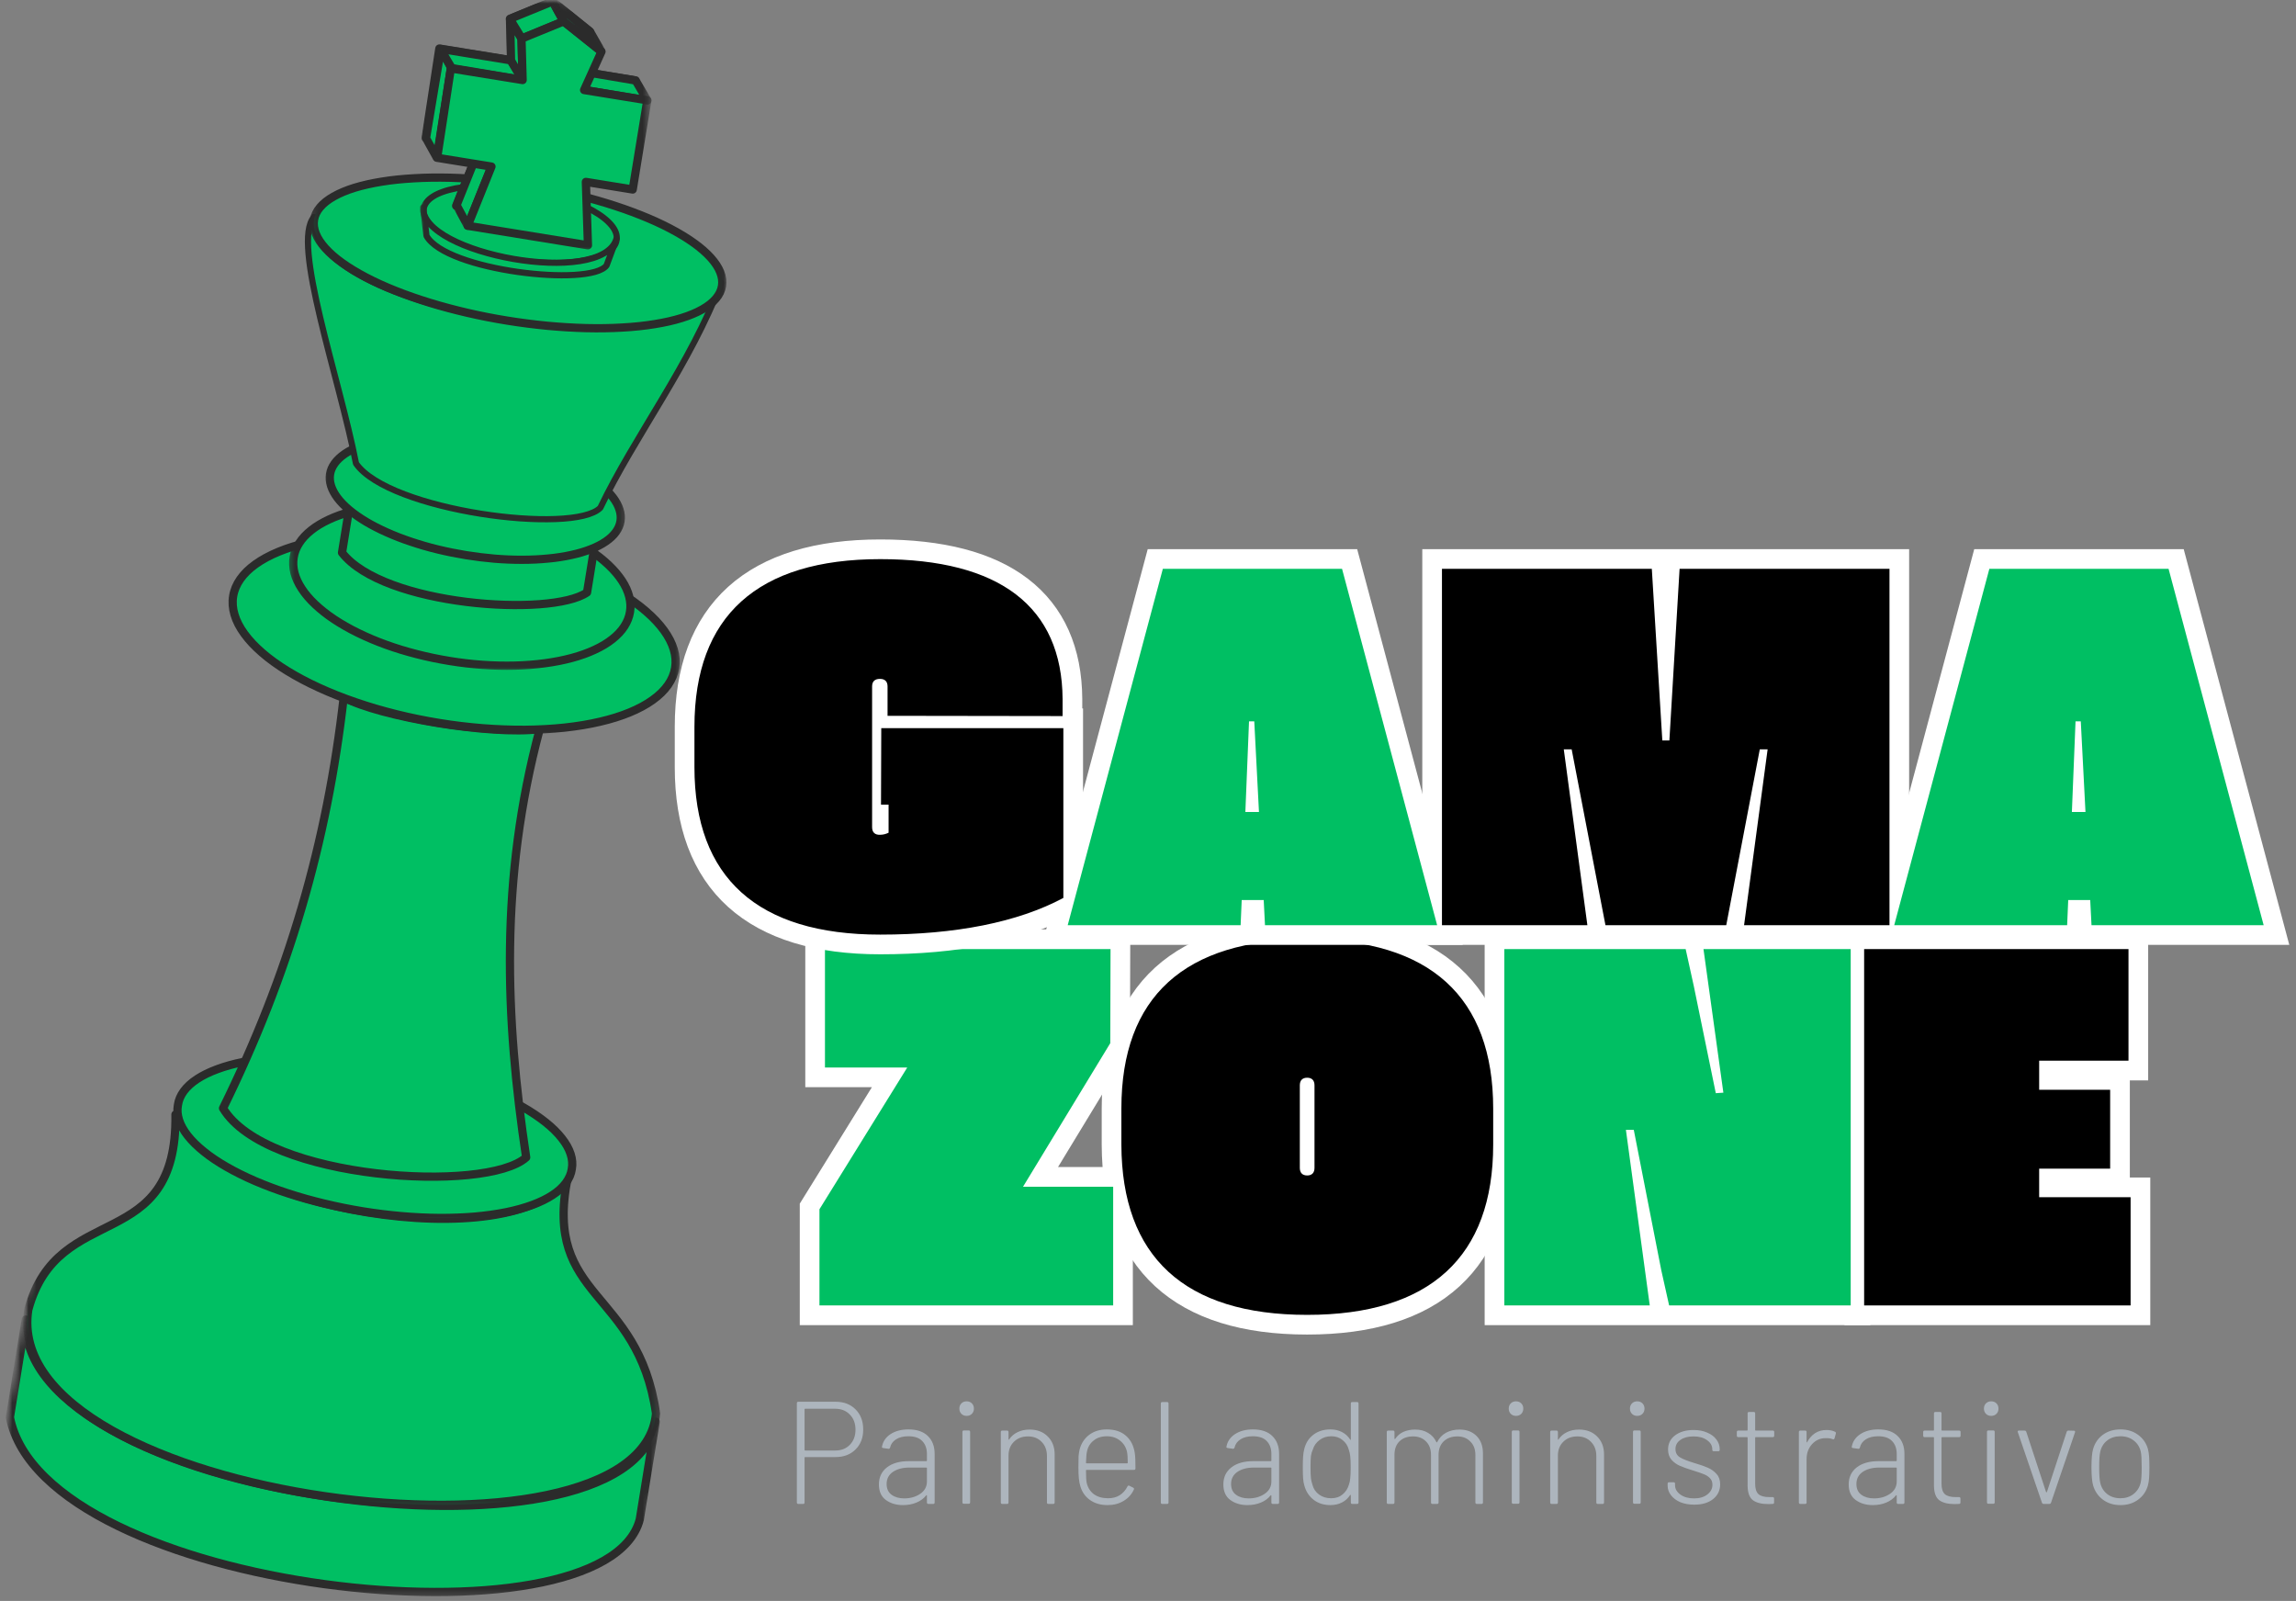 <svg width="284" height="198" viewBox="0 0 284 198" fill="none" xmlns="http://www.w3.org/2000/svg" role="img" aria-labelledby="logo-gama-zone-admin-sidebar"><rect x="0" y="0" width="284" height="198" fill="#808080" stroke="none"/><title id="svg-carrinho">Logo Gama Zone</title>
<path d="M230.581 161.451H263.541V148.064H252.232V144.534H261.012V134.779H252.232V131.185H263.28V117.378H230.581V161.451Z" stroke="white" stroke-width="4.869"/>
<path d="M186.077 161.451H204.064L201.114 139.736H202.089L205.491 157.111L206.46 161.451H228.92V117.378H210.71L213.17 135.136L212.232 135.2L209.506 121.947L208.505 117.378H186.077V161.451Z" stroke="white" stroke-width="4.869"/>
<path d="M138.709 141.552C138.741 155.423 146.52 162.617 161.685 162.617C176.887 162.617 184.698 155.423 184.698 141.552V137.111C184.698 123.31 176.887 116.18 161.685 116.18C146.52 116.18 138.709 123.31 138.709 137.079V141.552ZM160.78 144.438V134.231C160.78 133.613 161.104 133.288 161.685 133.288C162.271 133.288 162.595 133.613 162.595 134.231V144.438C162.595 145.05 162.271 145.375 161.685 145.375C161.104 145.375 160.78 145.05 160.78 144.438Z" stroke="white" stroke-width="4.869"/>
<path d="M101.361 161.451H137.692V146.77H126.542L137.335 129.012L137.367 117.378H102.043V132.026H112.218L101.361 149.555V161.451Z" stroke="white" stroke-width="4.869"/>
<path d="M230.581 161.451H263.541V148.065H252.231V144.534H261.011V134.779H252.231V131.18H263.28V117.378H230.581V161.451Z" fill="black"/>
<path d="M186.077 161.451H204.064L201.114 139.737H202.088L205.491 157.106L206.46 161.451H228.919V117.378H210.709L213.169 135.136L212.232 135.2L209.511 121.947L208.504 117.378H186.077V161.451Z" fill="#00BF63"/>
<path d="M138.708 141.552C138.745 155.423 146.519 162.617 161.69 162.617C176.886 162.617 184.698 155.423 184.698 141.552V137.112C184.698 123.305 176.886 116.18 161.69 116.18C146.519 116.18 138.708 123.305 138.708 137.08V141.552ZM160.779 144.438V134.231C160.779 133.613 161.104 133.288 161.69 133.288C162.27 133.288 162.595 133.613 162.595 134.231V144.438C162.595 145.051 162.27 145.376 161.69 145.376C161.104 145.376 160.779 145.051 160.779 144.438Z" fill="black"/>
<path d="M101.361 161.451H137.691V146.771H126.541L137.334 129.013L137.366 117.378H102.042V132.027H112.218L101.361 149.555V161.451Z" fill="#00BF63"/>
<path d="M258.706 114.423H280L268.238 70.35H246.071L234.303 114.423H255.693L255.826 111.313H258.547L258.706 114.423ZM256.278 100.424L256.731 89.21H257.381L257.961 100.424H256.278Z" stroke="white" stroke-width="4.869"/>
<path d="M178.362 114.423H196.349L193.431 92.677H194.405L198.585 114.423H213.526L217.674 92.677H218.643L215.731 114.423H233.712V70.35H207.754L206.492 91.574H205.619L204.32 70.35H178.362V114.423Z" stroke="white" stroke-width="4.869"/>
<path d="M156.472 114.423H177.766L166.003 70.35H143.836L132.069 114.423H153.458L153.591 111.313H156.312L156.472 114.423ZM154.044 100.424L154.497 89.21H155.146L155.727 100.424H154.044Z" stroke="white" stroke-width="4.869"/>
<path d="M108.874 115.589C118.177 115.589 125.892 114.066 131.531 111.052V90.052H109.008L108.976 99.513H109.913V102.985C109.588 103.145 109.231 103.241 108.874 103.241C108.23 103.273 107.873 102.953 107.873 102.304V84.897C107.873 84.285 108.198 83.96 108.842 83.96C109.46 83.96 109.785 84.285 109.785 84.897V88.529L131.435 88.561V86.457C131.366 75.046 123.688 69.152 108.874 69.152C93.71 69.152 85.898 76.181 85.898 89.892V94.881C85.898 108.555 93.71 115.589 108.874 115.589Z" stroke="white" stroke-width="4.869"/>
<path d="M258.706 114.423H279.999L268.237 70.35H246.07L234.303 114.423H255.692L255.825 111.313H258.546L258.706 114.423ZM256.278 100.424L256.73 89.21H257.38L257.96 100.424H256.278Z" fill="#00BF63"/>
<path d="M178.361 114.423H196.348L193.43 92.677H194.405L198.584 114.423H213.526L217.674 92.677H218.643L215.73 114.423H233.717V70.35H207.754L206.492 91.575H205.618L204.319 70.35H178.361V114.423Z" fill="black"/>
<path d="M156.471 114.423H177.765L166.002 70.35H143.836L132.068 114.423H153.457L153.591 111.313H156.312L156.471 114.423ZM154.043 100.424L154.496 89.21H155.145L155.726 100.424H154.043Z" fill="#00BF63"/>
<path d="M108.879 115.589C118.176 115.589 125.892 114.066 131.53 111.052V90.052H109.007L108.975 99.514H109.912V102.986C109.593 103.145 109.236 103.241 108.879 103.241C108.23 103.273 107.873 102.948 107.873 102.304V84.897C107.873 84.285 108.198 83.96 108.847 83.96C109.46 83.96 109.784 84.285 109.784 84.897V88.529L131.435 88.561V86.458C131.365 75.047 123.687 69.152 108.879 69.152C93.709 69.152 85.898 76.181 85.898 89.892V94.881C85.898 108.555 93.709 115.589 108.879 115.589Z" fill="black"/>
<mask id="mask0_198_646" style="mask-type:luminance" maskUnits="userSpaceOnUse" x="0" y="162" width="82" height="36">
<path d="M0 162.212H81.788V197.653H0V162.212Z" fill="white"/>
</mask>
<g mask="url(#mask0_198_646)">
<mask id="mask1_198_646" style="mask-type:luminance" maskUnits="userSpaceOnUse" x="-3" y="-7" width="113" height="216">
<path d="M30.111 -6.155L109.838 6.778L77.096 208.606L-2.625 195.678L30.111 -6.155Z" fill="white"/>
</mask>
<g mask="url(#mask1_198_646)">
<mask id="mask2_198_646" style="mask-type:luminance" maskUnits="userSpaceOnUse" x="-3" y="-7" width="113" height="216">
<path d="M30.111 -6.155L109.838 6.778L77.096 208.606L-2.625 195.678L30.111 -6.155Z" fill="white"/>
</mask>
<g mask="url(#mask2_198_646)">
<path d="M3.184 163.197C2.162 185.257 77.799 195.369 81.101 175.832L79.136 187.92C74.817 204.426 5.458 196.961 1.225 175.284L3.184 163.197Z" fill="#00BF63" stroke="#2B2B2B" stroke-width="1.02" stroke-linecap="round" stroke-linejoin="round"/>
</g>
</g>
</g>
<mask id="mask3_198_646" style="mask-type:luminance" maskUnits="userSpaceOnUse" x="2" y="137" width="80" height="50">
<path d="M2.726 137.676H81.788V186.748H2.726V137.676Z" fill="white"/>
</mask>
<g mask="url(#mask3_198_646)">
<mask id="mask4_198_646" style="mask-type:luminance" maskUnits="userSpaceOnUse" x="-3" y="-7" width="113" height="216">
<path d="M30.111 -6.155L109.838 6.778L77.097 208.606L-2.625 195.678L30.111 -6.155Z" fill="white"/>
</mask>
<g mask="url(#mask4_198_646)">
<mask id="mask5_198_646" style="mask-type:luminance" maskUnits="userSpaceOnUse" x="-3" y="-7" width="113" height="216">
<path d="M30.111 -6.155L109.838 6.778L77.097 208.606L-2.625 195.678L30.111 -6.155Z" fill="white"/>
</mask>
<g mask="url(#mask5_198_646)">
<path d="M21.704 137.835C26.954 149.678 63.678 155.668 70.201 145.7C67.219 160.801 78.907 159.321 81.149 174.816C79.195 195.582 -0.16 185.614 3.498 161.988C7.183 148.267 21.948 155.348 21.704 137.835Z" fill="#00BF63"/>
</g>
</g>
</g>
<mask id="mask6_198_646" style="mask-type:luminance" maskUnits="userSpaceOnUse" x="2" y="136" width="80" height="51">
<path d="M2.726 136.313H81.788V186.748H2.726V136.313Z" fill="white"/>
</mask>
<g mask="url(#mask6_198_646)">
<mask id="mask7_198_646" style="mask-type:luminance" maskUnits="userSpaceOnUse" x="-3" y="-7" width="113" height="216">
<path d="M30.111 -6.155L109.838 6.778L77.097 208.606L-2.625 195.678L30.111 -6.155Z" fill="white"/>
</mask>
<g mask="url(#mask7_198_646)">
<mask id="mask8_198_646" style="mask-type:luminance" maskUnits="userSpaceOnUse" x="-3" y="-7" width="113" height="216">
<path d="M30.111 -6.155L109.838 6.778L77.097 208.606L-2.625 195.678L30.111 -6.155Z" fill="white"/>
</mask>
<g mask="url(#mask8_198_646)">
<path d="M21.704 137.835C26.954 149.678 63.678 155.668 70.201 145.7C67.219 160.801 78.907 159.321 81.149 174.815C79.195 195.582 -0.16 185.614 3.498 161.988C7.183 148.266 21.949 155.348 21.704 137.835Z" stroke="#2B2B2B" stroke-width="1.02" stroke-linecap="round" stroke-linejoin="round"/>
</g>
</g>
</g>
<mask id="mask9_198_646" style="mask-type:luminance" maskUnits="userSpaceOnUse" x="21" y="129" width="50" height="23">
<path d="M21.81 129.497H70.883V151.307H21.81V129.497Z" fill="white"/>
</mask>
<g mask="url(#mask9_198_646)">
<mask id="mask10_198_646" style="mask-type:luminance" maskUnits="userSpaceOnUse" x="-3" y="-7" width="113" height="216">
<path d="M30.111 -6.155L109.838 6.778L77.097 208.606L-2.625 195.678L30.111 -6.155Z" fill="white"/>
</mask>
<g mask="url(#mask10_198_646)">
<mask id="mask11_198_646" style="mask-type:luminance" maskUnits="userSpaceOnUse" x="-3" y="-7" width="113" height="216">
<path d="M30.111 -6.155L109.838 6.778L77.097 208.606L-2.625 195.678L30.111 -6.155Z" fill="white"/>
</mask>
<g mask="url(#mask11_198_646)">
<path d="M70.728 144.576C70.643 145.178 70.398 145.753 69.999 146.291C69.6 146.834 69.051 147.335 68.353 147.793C67.656 148.251 66.825 148.661 65.856 149.017C64.887 149.374 63.806 149.678 62.603 149.922C61.399 150.162 60.105 150.343 58.721 150.466C57.331 150.583 55.878 150.636 54.355 150.631C52.832 150.62 51.277 150.545 49.68 150.407C48.088 150.269 46.485 150.072 44.877 149.811C43.269 149.55 41.687 149.23 40.133 148.858C38.572 148.485 37.071 148.064 35.628 147.59C34.179 147.122 32.816 146.605 31.538 146.057C30.261 145.503 29.089 144.923 28.024 144.31C26.965 143.703 26.027 143.075 25.223 142.425C24.419 141.781 23.759 141.131 23.237 140.476C22.721 139.822 22.359 139.172 22.151 138.533C21.943 137.894 21.895 137.271 22.007 136.675C22.092 136.068 22.332 135.498 22.731 134.955C23.131 134.412 23.679 133.911 24.377 133.453C25.074 132.995 25.91 132.585 26.879 132.228C27.843 131.872 28.929 131.568 30.133 131.329C31.331 131.084 32.63 130.903 34.014 130.785C35.404 130.663 36.858 130.61 38.381 130.62C39.904 130.626 41.458 130.7 43.056 130.839C44.648 130.977 46.251 131.174 47.859 131.435C49.467 131.696 51.048 132.015 52.603 132.388C54.158 132.761 55.659 133.187 57.108 133.655C58.556 134.129 59.914 134.641 61.197 135.194C62.475 135.743 63.646 136.323 64.711 136.936C65.771 137.548 66.708 138.176 67.512 138.82C68.316 139.465 68.977 140.114 69.493 140.775C70.01 141.43 70.371 142.074 70.579 142.713C70.787 143.357 70.84 143.975 70.728 144.576Z" fill="#00BF63"/>
</g>
</g>
</g>
<mask id="mask12_198_646" style="mask-type:luminance" maskUnits="userSpaceOnUse" x="20" y="129" width="53" height="23">
<path d="M20.447 129.497H72.246V151.307H20.447V129.497Z" fill="white"/>
</mask>
<g mask="url(#mask12_198_646)">
<mask id="mask13_198_646" style="mask-type:luminance" maskUnits="userSpaceOnUse" x="-3" y="-7" width="113" height="216">
<path d="M30.111 -6.155L109.838 6.778L77.096 208.606L-2.625 195.678L30.111 -6.155Z" fill="white"/>
</mask>
<g mask="url(#mask13_198_646)">
<mask id="mask14_198_646" style="mask-type:luminance" maskUnits="userSpaceOnUse" x="-3" y="-7" width="113" height="216">
<path d="M30.111 -6.155L109.838 6.778L77.096 208.606L-2.625 195.678L30.111 -6.155Z" fill="white"/>
</mask>
<g mask="url(#mask14_198_646)">
<path d="M70.728 144.576C70.643 145.178 70.398 145.753 69.999 146.291C69.599 146.834 69.051 147.335 68.353 147.793C67.656 148.25 66.825 148.66 65.856 149.017C64.887 149.374 63.806 149.677 62.603 149.922C61.399 150.162 60.105 150.343 58.721 150.466C57.331 150.583 55.877 150.636 54.355 150.631C52.832 150.62 51.277 150.545 49.679 150.407C48.087 150.269 46.485 150.072 44.877 149.811C43.269 149.55 41.687 149.23 40.132 148.857C38.572 148.485 37.071 148.064 35.628 147.59C34.179 147.122 32.816 146.605 31.538 146.057C30.26 145.503 29.089 144.923 28.024 144.31C26.964 143.703 26.027 143.075 25.223 142.425C24.419 141.781 23.759 141.131 23.237 140.476C22.721 139.821 22.358 139.172 22.151 138.533C21.943 137.894 21.895 137.271 22.007 136.675C22.092 136.068 22.332 135.498 22.731 134.955C23.131 134.412 23.679 133.911 24.377 133.453C25.074 132.995 25.91 132.585 26.879 132.228C27.843 131.872 28.929 131.568 30.133 131.329C31.331 131.084 32.63 130.903 34.014 130.785C35.404 130.663 36.858 130.61 38.38 130.62C39.903 130.626 41.458 130.7 43.056 130.839C44.648 130.977 46.25 131.174 47.858 131.435C49.467 131.696 51.048 132.015 52.603 132.388C54.158 132.761 55.659 133.187 57.108 133.655C58.556 134.129 59.914 134.641 61.197 135.194C62.475 135.743 63.646 136.323 64.711 136.935C65.771 137.548 66.708 138.176 67.512 138.82C68.316 139.465 68.976 140.114 69.493 140.775C70.009 141.43 70.371 142.074 70.579 142.713C70.787 143.357 70.84 143.975 70.728 144.576Z" stroke="#2B2B2B" stroke-width="1.02" stroke-linecap="round" stroke-linejoin="round"/>
</g>
</g>
</g>
<mask id="mask15_198_646" style="mask-type:luminance" maskUnits="userSpaceOnUse" x="27" y="85" width="40" height="61">
<path d="M27.263 85.877H66.793V145.854H27.263V85.877Z" fill="white"/>
</mask>
<g mask="url(#mask15_198_646)">
<mask id="mask16_198_646" style="mask-type:luminance" maskUnits="userSpaceOnUse" x="-3" y="-7" width="113" height="216">
<path d="M30.111 -6.155L109.838 6.778L77.097 208.606L-2.625 195.678L30.111 -6.155Z" fill="white"/>
</mask>
<g mask="url(#mask16_198_646)">
<mask id="mask17_198_646" style="mask-type:luminance" maskUnits="userSpaceOnUse" x="-3" y="-7" width="113" height="216">
<path d="M30.111 -6.155L109.838 6.778L77.097 208.606L-2.625 195.678L30.111 -6.155Z" fill="white"/>
</mask>
<g mask="url(#mask17_198_646)">
<path d="M42.513 86.239C46.921 88.651 60.728 90.946 66.761 90.174C61.799 108.725 62.491 125.908 65.084 143.144C60.148 147.585 32.928 145.956 27.587 137.063C35.686 120.615 40.468 104.279 42.513 86.239Z" fill="#00BF63"/>
</g>
</g>
</g>
<mask id="mask18_198_646" style="mask-type:luminance" maskUnits="userSpaceOnUse" x="25" y="84" width="44" height="64">
<path d="M25.899 84.514H68.156V147.218H25.899V84.514Z" fill="white"/>
</mask>
<g mask="url(#mask18_198_646)">
<mask id="mask19_198_646" style="mask-type:luminance" maskUnits="userSpaceOnUse" x="-3" y="-7" width="113" height="216">
<path d="M30.111 -6.155L109.838 6.778L77.097 208.606L-2.625 195.678L30.111 -6.155Z" fill="white"/>
</mask>
<g mask="url(#mask19_198_646)">
<mask id="mask20_198_646" style="mask-type:luminance" maskUnits="userSpaceOnUse" x="-3" y="-7" width="113" height="216">
<path d="M30.111 -6.155L109.838 6.778L77.097 208.606L-2.625 195.678L30.111 -6.155Z" fill="white"/>
</mask>
<g mask="url(#mask20_198_646)">
<path d="M42.513 86.239C46.922 88.651 60.728 90.946 66.761 90.174C61.799 108.725 62.491 125.908 65.084 143.144C60.148 147.585 32.928 145.956 27.587 137.063C35.686 120.615 40.468 104.279 42.513 86.239Z" stroke="#2B2B2B" stroke-width="1.02" stroke-linecap="round" stroke-linejoin="round"/>
</g>
</g>
</g>
<mask id="mask21_198_646" style="mask-type:luminance" maskUnits="userSpaceOnUse" x="28" y="65" width="57" height="27">
<path d="M28.626 65.43H84.514V91.329H28.626V65.43Z" fill="white"/>
</mask>
<g mask="url(#mask21_198_646)">
<mask id="mask22_198_646" style="mask-type:luminance" maskUnits="userSpaceOnUse" x="-3" y="-7" width="113" height="216">
<path d="M30.111 -6.155L109.838 6.778L77.096 208.606L-2.625 195.678L30.111 -6.155Z" fill="white"/>
</mask>
<g mask="url(#mask22_198_646)">
<mask id="mask23_198_646" style="mask-type:luminance" maskUnits="userSpaceOnUse" x="-3" y="-7" width="113" height="216">
<path d="M30.111 -6.155L109.838 6.778L77.096 208.606L-2.625 195.678L30.111 -6.155Z" fill="white"/>
</mask>
<g mask="url(#mask23_198_646)">
<path d="M83.513 82.602C83.39 83.342 83.097 84.045 82.629 84.716C82.16 85.382 81.532 85.999 80.733 86.569C79.934 87.144 78.987 87.655 77.89 88.108C76.793 88.561 75.568 88.944 74.216 89.258C72.858 89.578 71.404 89.817 69.844 89.987C68.284 90.153 66.655 90.243 64.951 90.259C63.247 90.27 61.5 90.206 59.717 90.067C57.933 89.924 56.144 89.711 54.349 89.418C52.555 89.125 50.787 88.768 49.051 88.337C47.315 87.906 45.638 87.416 44.03 86.862C42.417 86.314 40.899 85.712 39.472 85.057C38.045 84.407 36.74 83.715 35.553 82.986C34.371 82.261 33.327 81.511 32.433 80.733C31.533 79.956 30.798 79.173 30.223 78.38C29.643 77.586 29.238 76.798 29.009 76.016C28.775 75.233 28.716 74.477 28.839 73.737C28.956 72.996 29.254 72.293 29.717 71.628C30.186 70.962 30.819 70.339 31.618 69.77C32.417 69.2 33.365 68.689 34.462 68.236C35.553 67.784 36.783 67.4 38.136 67.081C39.488 66.766 40.947 66.522 42.502 66.356C44.062 66.186 45.697 66.096 47.401 66.085C49.104 66.069 50.846 66.133 52.629 66.277C54.413 66.415 56.202 66.633 57.997 66.926C59.797 67.214 61.559 67.576 63.295 68.007C65.036 68.433 66.708 68.923 68.321 69.477C69.935 70.031 71.452 70.632 72.879 71.282C74.306 71.937 75.611 72.624 76.793 73.353C77.98 74.083 79.019 74.833 79.918 75.611C80.813 76.383 81.553 77.171 82.128 77.964C82.703 78.758 83.108 79.546 83.342 80.323C83.577 81.106 83.63 81.867 83.513 82.602Z" fill="#00BF63"/>
</g>
</g>
</g>
<mask id="mask24_198_646" style="mask-type:luminance" maskUnits="userSpaceOnUse" x="27" y="65" width="58" height="27">
<path d="M27.263 65.43H84.514V91.329H27.263V65.43Z" fill="white"/>
</mask>
<g mask="url(#mask24_198_646)">
<mask id="mask25_198_646" style="mask-type:luminance" maskUnits="userSpaceOnUse" x="-3" y="-7" width="113" height="216">
<path d="M30.111 -6.155L109.838 6.778L77.097 208.606L-2.625 195.678L30.111 -6.155Z" fill="white"/>
</mask>
<g mask="url(#mask25_198_646)">
<mask id="mask26_198_646" style="mask-type:luminance" maskUnits="userSpaceOnUse" x="-3" y="-7" width="113" height="216">
<path d="M30.111 -6.155L109.838 6.778L77.097 208.606L-2.625 195.678L30.111 -6.155Z" fill="white"/>
</mask>
<g mask="url(#mask26_198_646)">
<path d="M83.513 82.602C83.39 83.342 83.097 84.045 82.629 84.716C82.16 85.382 81.532 85.999 80.733 86.569C79.935 87.144 78.987 87.655 77.89 88.108C76.793 88.561 75.568 88.944 74.216 89.258C72.858 89.578 71.404 89.817 69.844 89.987C68.284 90.153 66.655 90.243 64.951 90.259C63.247 90.27 61.5 90.206 59.717 90.067C57.933 89.924 56.144 89.711 54.349 89.418C52.555 89.125 50.787 88.768 49.051 88.337C47.315 87.906 45.638 87.416 44.03 86.862C42.417 86.314 40.899 85.712 39.472 85.057C38.045 84.407 36.74 83.715 35.553 82.986C34.371 82.261 33.327 81.511 32.433 80.733C31.533 79.956 30.798 79.173 30.223 78.38C29.643 77.586 29.238 76.798 29.009 76.016C28.775 75.233 28.716 74.477 28.839 73.737C28.956 72.996 29.254 72.293 29.717 71.628C30.186 70.962 30.819 70.339 31.618 69.77C32.417 69.2 33.365 68.689 34.462 68.236C35.553 67.784 36.783 67.4 38.136 67.081C39.488 66.766 40.947 66.522 42.502 66.356C44.062 66.186 45.697 66.096 47.401 66.085C49.105 66.069 50.846 66.133 52.629 66.277C54.413 66.415 56.202 66.633 57.997 66.926C59.797 67.214 61.559 67.576 63.295 68.007C65.036 68.433 66.708 68.923 68.321 69.477C69.935 70.031 71.452 70.632 72.879 71.282C74.306 71.937 75.611 72.624 76.793 73.353C77.98 74.083 79.019 74.833 79.919 75.611C80.813 76.383 81.553 77.171 82.128 77.964C82.703 78.758 83.108 79.546 83.342 80.323C83.577 81.106 83.63 81.867 83.513 82.602Z" stroke="#2B2B2B" stroke-width="1.02" stroke-linecap="round" stroke-linejoin="round"/>
</g>
</g>
</g>
<mask id="mask27_198_646" style="mask-type:luminance" maskUnits="userSpaceOnUse" x="35" y="61" width="45" height="23">
<path d="M35.441 61.341H79.061V83.151H35.441V61.341Z" fill="white"/>
</mask>
<g mask="url(#mask27_198_646)">
<mask id="mask28_198_646" style="mask-type:luminance" maskUnits="userSpaceOnUse" x="-3" y="-7" width="113" height="216">
<path d="M30.111 -6.155L109.838 6.778L77.097 208.606L-2.625 195.678L30.111 -6.155Z" fill="white"/>
</mask>
<g mask="url(#mask28_198_646)">
<mask id="mask29_198_646" style="mask-type:luminance" maskUnits="userSpaceOnUse" x="-3" y="-7" width="113" height="216">
<path d="M30.111 -6.155L109.838 6.778L77.097 208.606L-2.625 195.678L30.111 -6.155Z" fill="white"/>
</mask>
<g mask="url(#mask29_198_646)">
<path d="M77.927 75.68C77.826 76.303 77.592 76.894 77.23 77.459C76.868 78.023 76.373 78.55 75.76 79.035C75.143 79.525 74.418 79.966 73.572 80.355C72.731 80.749 71.793 81.085 70.755 81.367C69.717 81.649 68.604 81.867 67.411 82.027C66.218 82.187 64.972 82.288 63.673 82.32C62.374 82.352 61.043 82.32 59.685 82.224C58.322 82.128 56.959 81.969 55.596 81.745C54.227 81.521 52.885 81.244 51.565 80.904C50.244 80.568 48.972 80.18 47.747 79.737C46.522 79.296 45.372 78.806 44.291 78.278C43.21 77.751 42.225 77.187 41.331 76.596C40.436 76 39.653 75.382 38.977 74.743C38.301 74.104 37.747 73.46 37.321 72.799C36.89 72.144 36.592 71.49 36.421 70.84C36.256 70.19 36.224 69.551 36.325 68.934C36.421 68.316 36.656 67.72 37.023 67.155C37.385 66.591 37.875 66.069 38.493 65.579C39.105 65.089 39.834 64.653 40.676 64.259C41.517 63.864 42.459 63.529 43.498 63.247C44.531 62.965 45.649 62.746 46.836 62.587C48.029 62.427 49.275 62.331 50.574 62.299C51.879 62.267 53.21 62.299 54.568 62.395C55.926 62.491 57.289 62.651 58.657 62.869C60.02 63.093 61.368 63.369 62.688 63.71C64.009 64.051 65.276 64.44 66.501 64.882C67.725 65.323 68.875 65.808 69.956 66.335C71.037 66.862 72.022 67.427 72.922 68.023C73.817 68.614 74.6 69.232 75.276 69.871C75.952 70.51 76.5 71.159 76.932 71.814C77.363 72.469 77.661 73.124 77.826 73.774C77.997 74.429 78.029 75.062 77.927 75.68Z" fill="#00BF63" stroke="#2B2B2B" stroke-width="1.02" stroke-linecap="round" stroke-linejoin="round"/>
</g>
</g>
</g>
<mask id="mask30_198_646" style="mask-type:luminance" maskUnits="userSpaceOnUse" x="42" y="57" width="33" height="18">
<path d="M42.257 57.251H74.972V74.972H42.257V57.251Z" fill="white"/>
</mask>
<g mask="url(#mask30_198_646)">
<mask id="mask31_198_646" style="mask-type:luminance" maskUnits="userSpaceOnUse" x="-3" y="-7" width="113" height="216">
<path d="M30.111 -6.155L109.838 6.778L77.097 208.606L-2.625 195.678L30.111 -6.155Z" fill="white"/>
</mask>
<g mask="url(#mask31_198_646)">
<mask id="mask32_198_646" style="mask-type:luminance" maskUnits="userSpaceOnUse" x="-3" y="-7" width="113" height="216">
<path d="M30.111 -6.155L109.838 6.778L77.097 208.606L-2.625 195.678L30.111 -6.155Z" fill="white"/>
</mask>
<g mask="url(#mask32_198_646)">
<path d="M44.067 57.502C45.718 61.389 70.494 67.549 74.376 62.416L72.613 73.273C68.098 76.356 47.406 74.935 42.305 68.353L44.067 57.502Z" fill="#00BF63"/>
</g>
</g>
</g>
<mask id="mask33_198_646" style="mask-type:luminance" maskUnits="userSpaceOnUse" x="40" y="55" width="35" height="22">
<path d="M40.894 55.888H74.972V76.335H40.894V55.888Z" fill="white"/>
</mask>
<g mask="url(#mask33_198_646)">
<mask id="mask34_198_646" style="mask-type:luminance" maskUnits="userSpaceOnUse" x="-3" y="-7" width="113" height="216">
<path d="M30.111 -6.155L109.838 6.778L77.096 208.606L-2.625 195.678L30.111 -6.155Z" fill="white"/>
</mask>
<g mask="url(#mask34_198_646)">
<mask id="mask35_198_646" style="mask-type:luminance" maskUnits="userSpaceOnUse" x="-3" y="-7" width="113" height="216">
<path d="M30.111 -6.155L109.838 6.778L77.096 208.606L-2.625 195.678L30.111 -6.155Z" fill="white"/>
</mask>
<g mask="url(#mask35_198_646)">
<path d="M44.067 57.502C45.718 61.389 70.494 67.549 74.376 62.416L72.613 73.273C68.098 76.356 47.406 74.935 42.305 68.353L44.067 57.502Z" stroke="#2B2B2B" stroke-width="1.02" stroke-linecap="round" stroke-linejoin="round"/>
</g>
</g>
</g>
<mask id="mask36_198_646" style="mask-type:luminance" maskUnits="userSpaceOnUse" x="39" y="53" width="39" height="17">
<path d="M39.531 53.162H77.698V69.519H39.531V53.162Z" fill="white"/>
</mask>
<g mask="url(#mask36_198_646)">
<mask id="mask37_198_646" style="mask-type:luminance" maskUnits="userSpaceOnUse" x="-3" y="-7" width="113" height="216">
<path d="M30.111 -6.155L109.838 6.778L77.097 208.606L-2.625 195.678L30.111 -6.155Z" fill="white"/>
</mask>
<g mask="url(#mask37_198_646)">
<mask id="mask38_198_646" style="mask-type:luminance" maskUnits="userSpaceOnUse" x="-3" y="-7" width="113" height="216">
<path d="M30.111 -6.155L109.838 6.778L77.097 208.606L-2.625 195.678L30.111 -6.155Z" fill="white"/>
</mask>
<g mask="url(#mask38_198_646)">
<path d="M76.751 64.466C76.676 64.935 76.484 65.377 76.181 65.797C75.877 66.218 75.462 66.607 74.94 66.963C74.424 67.32 73.801 67.64 73.082 67.922C72.363 68.204 71.564 68.444 70.675 68.635C69.786 68.832 68.833 68.982 67.81 69.077C66.788 69.179 65.718 69.232 64.6 69.232C63.476 69.237 62.331 69.189 61.16 69.093C59.988 68.992 58.817 68.849 57.635 68.657C56.458 68.465 55.297 68.231 54.152 67.954C53.013 67.677 51.911 67.358 50.851 67.001C49.786 66.649 48.791 66.261 47.848 65.84C46.911 65.425 46.054 64.983 45.271 64.519C44.493 64.051 43.806 63.572 43.21 63.077C42.619 62.581 42.135 62.086 41.751 61.58C41.373 61.074 41.102 60.574 40.947 60.079C40.793 59.589 40.75 59.104 40.825 58.641C40.899 58.172 41.091 57.73 41.394 57.31C41.698 56.889 42.113 56.501 42.635 56.138C43.157 55.782 43.775 55.462 44.493 55.18C45.212 54.898 46.016 54.663 46.9 54.466C47.789 54.275 48.742 54.126 49.765 54.025C50.793 53.923 51.863 53.875 52.981 53.87C54.099 53.87 55.244 53.918 56.415 54.014C57.587 54.11 58.764 54.253 59.94 54.445C61.123 54.637 62.283 54.871 63.423 55.153C64.568 55.43 65.665 55.744 66.729 56.101C67.789 56.458 68.79 56.841 69.727 57.262C70.664 57.682 71.527 58.124 72.304 58.588C73.087 59.051 73.774 59.53 74.365 60.025C74.956 60.521 75.441 61.021 75.824 61.527C76.207 62.028 76.474 62.528 76.628 63.023C76.788 63.518 76.825 63.998 76.751 64.466Z" fill="#00BF63"/>
</g>
</g>
</g>
<mask id="mask39_198_646" style="mask-type:luminance" maskUnits="userSpaceOnUse" x="39" y="53" width="39" height="18">
<path d="M39.531 53.162H77.698V70.883H39.531V53.162Z" fill="white"/>
</mask>
<g mask="url(#mask39_198_646)">
<mask id="mask40_198_646" style="mask-type:luminance" maskUnits="userSpaceOnUse" x="-3" y="-7" width="113" height="216">
<path d="M30.111 -6.155L109.838 6.778L77.097 208.606L-2.625 195.678L30.111 -6.155Z" fill="white"/>
</mask>
<g mask="url(#mask40_198_646)">
<mask id="mask41_198_646" style="mask-type:luminance" maskUnits="userSpaceOnUse" x="-3" y="-7" width="113" height="216">
<path d="M30.111 -6.155L109.838 6.778L77.097 208.606L-2.625 195.678L30.111 -6.155Z" fill="white"/>
</mask>
<g mask="url(#mask41_198_646)">
<path d="M76.751 64.466C76.676 64.935 76.484 65.377 76.181 65.797C75.877 66.218 75.462 66.607 74.94 66.963C74.424 67.32 73.801 67.64 73.082 67.922C72.363 68.204 71.564 68.444 70.675 68.635C69.786 68.832 68.833 68.982 67.81 69.077C66.788 69.179 65.718 69.232 64.6 69.232C63.476 69.237 62.331 69.189 61.16 69.093C59.988 68.992 58.817 68.848 57.635 68.657C56.458 68.465 55.297 68.231 54.153 67.954C53.013 67.677 51.911 67.358 50.851 67.001C49.786 66.649 48.791 66.261 47.848 65.84C46.911 65.425 46.054 64.983 45.271 64.519C44.493 64.051 43.807 63.572 43.21 63.077C42.619 62.581 42.135 62.086 41.751 61.58C41.373 61.074 41.102 60.574 40.947 60.079C40.793 59.589 40.75 59.104 40.825 58.641C40.899 58.172 41.091 57.73 41.395 57.31C41.698 56.889 42.113 56.5 42.635 56.138C43.157 55.782 43.775 55.462 44.493 55.18C45.212 54.898 46.016 54.663 46.9 54.466C47.789 54.275 48.743 54.126 49.765 54.025C50.793 53.923 51.863 53.875 52.981 53.87C54.099 53.87 55.244 53.918 56.416 54.014C57.587 54.11 58.764 54.253 59.94 54.445C61.123 54.637 62.283 54.871 63.423 55.153C64.568 55.43 65.665 55.744 66.729 56.101C67.789 56.458 68.79 56.841 69.727 57.262C70.664 57.682 71.527 58.124 72.304 58.588C73.087 59.051 73.774 59.53 74.365 60.025C74.956 60.521 75.441 61.021 75.824 61.527C76.207 62.028 76.474 62.528 76.628 63.023C76.788 63.518 76.825 63.998 76.751 64.466Z" stroke="#2B2B2B" stroke-width="1.02" stroke-linecap="round" stroke-linejoin="round"/>
</g>
</g>
</g>
<mask id="mask42_198_646" style="mask-type:luminance" maskUnits="userSpaceOnUse" x="36" y="25" width="54" height="41">
<path d="M36.804 25.899H89.966V65.43H36.804V25.899Z" fill="white"/>
</mask>
<g mask="url(#mask42_198_646)">
<mask id="mask43_198_646" style="mask-type:luminance" maskUnits="userSpaceOnUse" x="-3" y="-7" width="113" height="216">
<path d="M30.111 -6.155L109.838 6.778L77.096 208.606L-2.625 195.678L30.111 -6.155Z" fill="white"/>
</mask>
<g mask="url(#mask43_198_646)">
<mask id="mask44_198_646" style="mask-type:luminance" maskUnits="userSpaceOnUse" x="-3" y="-7" width="113" height="216">
<path d="M30.111 -6.155L109.838 6.778L77.096 208.606L-2.625 195.678L30.111 -6.155Z" fill="white"/>
</mask>
<g mask="url(#mask44_198_646)">
<path d="M38.838 26.847C37.688 39.009 87.703 46.213 89.2 34.957C85.493 44.903 78.449 54.03 74.258 62.8C70.952 66.175 48.109 63.199 44.035 57.32C41.975 46.708 36.016 29.999 38.838 26.847Z" fill="#00BF63" stroke="#2B2B2B" stroke-width="0.765" stroke-linecap="round" stroke-linejoin="round"/>
</g>
</g>
</g>
<mask id="mask45_198_646" style="mask-type:luminance" maskUnits="userSpaceOnUse" x="38" y="21" width="52" height="20">
<path d="M38.168 21.81H89.966V40.894H38.168V21.81Z" fill="white"/>
</mask>
<g mask="url(#mask45_198_646)">
<mask id="mask46_198_646" style="mask-type:luminance" maskUnits="userSpaceOnUse" x="-3" y="-7" width="113" height="216">
<path d="M30.111 -6.155L109.838 6.778L77.097 208.606L-2.625 195.678L30.111 -6.155Z" fill="white"/>
</mask>
<g mask="url(#mask46_198_646)">
<mask id="mask47_198_646" style="mask-type:luminance" maskUnits="userSpaceOnUse" x="-3" y="-7" width="113" height="216">
<path d="M30.111 -6.155L109.838 6.778L77.097 208.606L-2.625 195.678L30.111 -6.155Z" fill="white"/>
</mask>
<g mask="url(#mask47_198_646)">
<path d="M89.306 35.372C89.216 35.92 88.965 36.442 88.555 36.927C88.145 37.411 87.586 37.859 86.867 38.263C86.154 38.668 85.297 39.025 84.301 39.334C83.311 39.642 82.192 39.893 80.957 40.09C79.727 40.292 78.396 40.431 76.969 40.51C75.536 40.596 74.046 40.617 72.48 40.58C70.915 40.537 69.306 40.441 67.666 40.287C66.026 40.127 64.376 39.919 62.715 39.648C61.059 39.382 59.429 39.062 57.821 38.689C56.213 38.317 54.658 37.901 53.162 37.443C51.666 36.985 50.255 36.49 48.923 35.963C47.598 35.436 46.378 34.882 45.271 34.302C44.163 33.721 43.184 33.13 42.337 32.523C41.49 31.922 40.793 31.309 40.244 30.702C39.691 30.09 39.297 29.488 39.062 28.897C38.828 28.306 38.753 27.736 38.844 27.188C38.929 26.64 39.179 26.118 39.589 25.633C39.999 25.149 40.564 24.701 41.283 24.297C41.996 23.892 42.853 23.535 43.844 23.226C44.84 22.923 45.958 22.667 47.188 22.47C48.423 22.268 49.754 22.13 51.181 22.05C52.608 21.964 54.105 21.943 55.67 21.98C57.235 22.023 58.838 22.119 60.483 22.273C62.123 22.433 63.774 22.641 65.43 22.912C67.086 23.178 68.721 23.503 70.329 23.871C71.937 24.243 73.492 24.659 74.988 25.117C76.484 25.575 77.895 26.07 79.221 26.597C80.552 27.124 81.772 27.678 82.879 28.258C83.987 28.839 84.966 29.43 85.813 30.037C86.654 30.638 87.357 31.251 87.906 31.858C88.46 32.47 88.853 33.072 89.088 33.663C89.322 34.254 89.397 34.824 89.306 35.372Z" fill="#00BF63"/>
</g>
</g>
</g>
<mask id="mask48_198_646" style="mask-type:luminance" maskUnits="userSpaceOnUse" x="38" y="20" width="52" height="23">
<path d="M38.168 20.447H89.966V42.257H38.168V20.447Z" fill="white"/>
</mask>
<g mask="url(#mask48_198_646)">
<mask id="mask49_198_646" style="mask-type:luminance" maskUnits="userSpaceOnUse" x="-3" y="-7" width="113" height="216">
<path d="M30.111 -6.155L109.838 6.778L77.097 208.606L-2.625 195.678L30.111 -6.155Z" fill="white"/>
</mask>
<g mask="url(#mask49_198_646)">
<mask id="mask50_198_646" style="mask-type:luminance" maskUnits="userSpaceOnUse" x="-3" y="-7" width="113" height="216">
<path d="M30.111 -6.155L109.838 6.778L77.097 208.606L-2.625 195.678L30.111 -6.155Z" fill="white"/>
</mask>
<g mask="url(#mask50_198_646)">
<path d="M89.306 35.372C89.216 35.92 88.965 36.442 88.555 36.927C88.145 37.411 87.586 37.859 86.868 38.263C86.154 38.668 85.297 39.025 84.301 39.334C83.311 39.642 82.192 39.893 80.957 40.09C79.727 40.292 78.396 40.431 76.969 40.51C75.537 40.596 74.046 40.617 72.48 40.58C70.915 40.537 69.307 40.441 67.666 40.287C66.026 40.127 64.376 39.919 62.715 39.648C61.059 39.382 59.429 39.062 57.821 38.689C56.213 38.317 54.658 37.901 53.162 37.443C51.666 36.985 50.255 36.49 48.924 35.963C47.598 35.436 46.378 34.882 45.271 34.302C44.163 33.721 43.184 33.13 42.337 32.523C41.49 31.922 40.793 31.309 40.244 30.702C39.691 30.09 39.297 29.488 39.062 28.897C38.828 28.306 38.753 27.736 38.844 27.188C38.929 26.64 39.179 26.118 39.589 25.633C39.999 25.149 40.564 24.701 41.283 24.297C41.996 23.892 42.853 23.535 43.844 23.226C44.84 22.923 45.958 22.667 47.188 22.47C48.423 22.268 49.754 22.13 51.181 22.05C52.608 21.964 54.105 21.943 55.67 21.98C57.235 22.023 58.838 22.119 60.483 22.273C62.123 22.433 63.774 22.641 65.43 22.912C67.086 23.178 68.721 23.503 70.329 23.871C71.937 24.243 73.492 24.659 74.988 25.117C76.484 25.575 77.895 26.07 79.221 26.597C80.552 27.124 81.772 27.678 82.879 28.258C83.987 28.839 84.966 29.43 85.813 30.037C86.654 30.638 87.357 31.251 87.906 31.858C88.46 32.47 88.854 33.072 89.088 33.663C89.322 34.254 89.397 34.824 89.306 35.372Z" stroke="#2B2B2B" stroke-width="1.02" stroke-linecap="round" stroke-linejoin="round"/>
</g>
</g>
</g>
<mask id="mask51_198_646" style="mask-type:luminance" maskUnits="userSpaceOnUse" x="51" y="21" width="26" height="12">
<path d="M51.799 21.81H76.335V32.715H51.799V21.81Z" fill="white"/>
</mask>
<g mask="url(#mask51_198_646)">
<mask id="mask52_198_646" style="mask-type:luminance" maskUnits="userSpaceOnUse" x="-3" y="-7" width="113" height="216">
<path d="M30.111 -6.155L109.838 6.778L77.097 208.606L-2.625 195.678L30.111 -6.155Z" fill="white"/>
</mask>
<g mask="url(#mask52_198_646)">
<mask id="mask53_198_646" style="mask-type:luminance" maskUnits="userSpaceOnUse" x="-3" y="-7" width="113" height="216">
<path d="M30.111 -6.155L109.838 6.778L77.097 208.606L-2.625 195.678L30.111 -6.155Z" fill="white"/>
</mask>
<g mask="url(#mask53_198_646)">
<path d="M76.266 29.691C76.229 29.978 76.112 30.25 75.915 30.505C75.718 30.761 75.451 31 75.111 31.213C74.77 31.432 74.365 31.623 73.891 31.794C73.417 31.959 72.89 32.097 72.304 32.214C71.713 32.326 71.08 32.411 70.403 32.465C69.722 32.518 69.014 32.539 68.268 32.529C67.523 32.523 66.761 32.486 65.984 32.417C65.201 32.348 64.418 32.246 63.63 32.119C62.848 31.991 62.07 31.836 61.309 31.655C60.547 31.474 59.813 31.272 59.104 31.043C58.396 30.814 57.725 30.569 57.102 30.303C56.474 30.037 55.899 29.76 55.377 29.467C54.855 29.174 54.397 28.876 54.003 28.567C53.609 28.258 53.279 27.944 53.029 27.63C52.773 27.321 52.592 27.012 52.491 26.703C52.385 26.4 52.363 26.107 52.411 25.82C52.454 25.532 52.571 25.26 52.768 25.005C52.96 24.749 53.226 24.515 53.567 24.297C53.907 24.078 54.318 23.887 54.786 23.721C55.26 23.551 55.792 23.413 56.378 23.296C56.964 23.184 57.597 23.104 58.279 23.051C58.955 22.992 59.669 22.971 60.409 22.981C61.154 22.987 61.916 23.024 62.699 23.093C63.476 23.162 64.264 23.264 65.047 23.391C65.835 23.519 66.607 23.674 67.374 23.855C68.135 24.036 68.87 24.238 69.578 24.467C70.286 24.696 70.952 24.941 71.58 25.207C72.209 25.473 72.784 25.75 73.305 26.043C73.822 26.336 74.285 26.634 74.679 26.943C75.073 27.252 75.398 27.566 75.654 27.88C75.909 28.189 76.085 28.498 76.191 28.807C76.293 29.11 76.319 29.403 76.266 29.691Z" fill="#00BF63"/>
</g>
</g>
</g>
<mask id="mask54_198_646" style="mask-type:luminance" maskUnits="userSpaceOnUse" x="51" y="21" width="27" height="14">
<path d="M51.799 21.81H77.698V34.078H51.799V21.81Z" fill="white"/>
</mask>
<g mask="url(#mask54_198_646)">
<mask id="mask55_198_646" style="mask-type:luminance" maskUnits="userSpaceOnUse" x="-3" y="-7" width="113" height="216">
<path d="M30.111 -6.155L109.838 6.778L77.097 208.606L-2.625 195.678L30.111 -6.155Z" fill="white"/>
</mask>
<g mask="url(#mask55_198_646)">
<mask id="mask56_198_646" style="mask-type:luminance" maskUnits="userSpaceOnUse" x="-3" y="-7" width="113" height="216">
<path d="M30.111 -6.155L109.838 6.778L77.097 208.606L-2.625 195.678L30.111 -6.155Z" fill="white"/>
</mask>
<g mask="url(#mask56_198_646)">
<path d="M76.266 29.691C76.229 29.978 76.112 30.25 75.915 30.505C75.718 30.761 75.451 31 75.111 31.213C74.77 31.432 74.365 31.623 73.891 31.794C73.417 31.959 72.89 32.097 72.304 32.214C71.713 32.326 71.08 32.411 70.403 32.465C69.722 32.518 69.014 32.539 68.268 32.529C67.523 32.523 66.761 32.486 65.984 32.417C65.201 32.348 64.418 32.246 63.63 32.119C62.848 31.991 62.07 31.836 61.309 31.655C60.547 31.474 59.813 31.272 59.104 31.043C58.396 30.814 57.725 30.569 57.102 30.303C56.474 30.037 55.899 29.76 55.377 29.467C54.855 29.174 54.397 28.876 54.003 28.567C53.609 28.258 53.279 27.944 53.029 27.63C52.773 27.321 52.592 27.012 52.491 26.703C52.385 26.4 52.363 26.107 52.411 25.82C52.454 25.532 52.571 25.26 52.768 25.005C52.96 24.749 53.226 24.515 53.567 24.297C53.907 24.078 54.318 23.887 54.786 23.721C55.26 23.551 55.792 23.413 56.378 23.296C56.964 23.184 57.597 23.104 58.279 23.051C58.955 22.992 59.669 22.971 60.409 22.981C61.154 22.987 61.916 23.024 62.699 23.093C63.476 23.162 64.264 23.264 65.047 23.391C65.835 23.519 66.607 23.674 67.374 23.855C68.135 24.036 68.87 24.238 69.578 24.467C70.286 24.696 70.952 24.941 71.58 25.207C72.209 25.473 72.784 25.75 73.305 26.043C73.822 26.336 74.285 26.634 74.679 26.943C75.073 27.252 75.398 27.566 75.654 27.88C75.909 28.189 76.085 28.498 76.191 28.807C76.293 29.11 76.319 29.403 76.266 29.691Z" stroke="#2B2B2B" stroke-width="0.765" stroke-linecap="round" stroke-linejoin="round"/>
</g>
</g>
</g>
<mask id="mask57_198_646" style="mask-type:luminance" maskUnits="userSpaceOnUse" x="51" y="24" width="26" height="11">
<path d="M51.799 24.536H76.335V34.078H51.799V24.536Z" fill="white"/>
</mask>
<g mask="url(#mask57_198_646)">
<mask id="mask58_198_646" style="mask-type:luminance" maskUnits="userSpaceOnUse" x="-3" y="-7" width="113" height="216">
<path d="M30.111 -6.155L109.838 6.778L77.097 208.606L-2.625 195.678L30.111 -6.155Z" fill="white"/>
</mask>
<g mask="url(#mask58_198_646)">
<mask id="mask59_198_646" style="mask-type:luminance" maskUnits="userSpaceOnUse" x="-3" y="-7" width="113" height="216">
<path d="M30.111 -6.155L109.838 6.778L77.097 208.606L-2.625 195.678L30.111 -6.155Z" fill="white"/>
</mask>
<g mask="url(#mask59_198_646)">
<path d="M52.342 25.649C52.044 31.426 74.461 35.58 76.255 29.531L75.025 32.832C73.023 35.521 55.153 33.492 52.752 29.163L52.342 25.649Z" fill="#00BF63"/>
</g>
</g>
</g>
<mask id="mask60_198_646" style="mask-type:luminance" maskUnits="userSpaceOnUse" x="51" y="24" width="27" height="12">
<path d="M51.799 24.536H77.698V35.441H51.799V24.536Z" fill="white"/>
</mask>
<g mask="url(#mask60_198_646)">
<mask id="mask61_198_646" style="mask-type:luminance" maskUnits="userSpaceOnUse" x="-3" y="-7" width="113" height="216">
<path d="M30.111 -6.155L109.838 6.778L77.097 208.606L-2.625 195.678L30.111 -6.155Z" fill="white"/>
</mask>
<g mask="url(#mask61_198_646)">
<mask id="mask62_198_646" style="mask-type:luminance" maskUnits="userSpaceOnUse" x="-3" y="-7" width="113" height="216">
<path d="M30.111 -6.155L109.838 6.778L77.097 208.606L-2.625 195.678L30.111 -6.155Z" fill="white"/>
</mask>
<g mask="url(#mask62_198_646)">
<path d="M52.342 25.649C52.044 31.426 74.461 35.58 76.255 29.531L75.025 32.832C73.023 35.521 55.154 33.492 52.752 29.163L52.342 25.649Z" stroke="#2B2B2B" stroke-width="0.765" stroke-linecap="round" stroke-linejoin="round"/>
</g>
</g>
</g>
<mask id="mask63_198_646" style="mask-type:luminance" maskUnits="userSpaceOnUse" x="51" y="0" width="29" height="29">
<path d="M51.799 0H79.061V28.626H51.799V0Z" fill="white"/>
</mask>
<g mask="url(#mask63_198_646)">
<mask id="mask64_198_646" style="mask-type:luminance" maskUnits="userSpaceOnUse" x="-3" y="-7" width="113" height="216">
<path d="M30.111 -6.155L109.838 6.778L77.097 208.606L-2.625 195.678L30.111 -6.155Z" fill="white"/>
</mask>
<g mask="url(#mask64_198_646)">
<mask id="mask65_198_646" style="mask-type:luminance" maskUnits="userSpaceOnUse" x="-3" y="-7" width="113" height="216">
<path d="M30.111 -6.155L109.838 6.778L77.097 208.606L-2.625 195.678L30.111 -6.155Z" fill="white"/>
</mask>
<g mask="url(#mask65_198_646)">
<path d="M54.344 6.001L63.226 7.444L63.082 2.327L68.337 0.176L72.975 3.93L70.829 8.679L78.646 9.947L76.846 20.979L71.048 20.042L71.303 27.88L56.426 25.463L59.37 18.147L52.651 17.055L54.344 6.001Z" fill="#00BF63" fill-opacity="0.388" stroke="#2B2B2B" stroke-width="1.02" stroke-linecap="round" stroke-linejoin="round"/>
</g>
</g>
</g>
<mask id="mask66_198_646" style="mask-type:luminance" maskUnits="userSpaceOnUse" x="69" y="8" width="12" height="6">
<path d="M69.519 8.179H80.424V13.631H69.519V8.179Z" fill="white"/>
</mask>
<g mask="url(#mask66_198_646)">
<mask id="mask67_198_646" style="mask-type:luminance" maskUnits="userSpaceOnUse" x="-3" y="-7" width="113" height="216">
<path d="M30.111 -6.155L109.838 6.778L77.096 208.606L-2.625 195.678L30.111 -6.155Z" fill="white"/>
</mask>
<g mask="url(#mask67_198_646)">
<mask id="mask68_198_646" style="mask-type:luminance" maskUnits="userSpaceOnUse" x="-3" y="-7" width="113" height="216">
<path d="M30.111 -6.155L109.838 6.778L77.096 208.606L-2.625 195.678L30.111 -6.155Z" fill="white"/>
</mask>
<g mask="url(#mask68_198_646)">
<path d="M70.829 8.637L78.625 9.957L80.078 12.433L72.267 11.123L70.829 8.637Z" fill="#00BF63" stroke="#2B2B2B" stroke-width="1.02" stroke-linecap="round" stroke-linejoin="round"/>
</g>
</g>
</g>
<mask id="mask69_198_646" style="mask-type:luminance" maskUnits="userSpaceOnUse" x="51" y="5" width="5" height="16">
<path d="M51.799 5.452H55.888V20.447H51.799V5.452Z" fill="white"/>
</mask>
<g mask="url(#mask69_198_646)">
<mask id="mask70_198_646" style="mask-type:luminance" maskUnits="userSpaceOnUse" x="-3" y="-7" width="113" height="216">
<path d="M30.111 -6.155L109.838 6.778L77.097 208.606L-2.625 195.678L30.111 -6.155Z" fill="white"/>
</mask>
<g mask="url(#mask70_198_646)">
<mask id="mask71_198_646" style="mask-type:luminance" maskUnits="userSpaceOnUse" x="-3" y="-7" width="113" height="216">
<path d="M30.111 -6.155L109.838 6.778L77.097 208.606L-2.625 195.678L30.111 -6.155Z" fill="white"/>
</mask>
<g mask="url(#mask71_198_646)">
<path d="M54.536 6.081L55.782 8.349L54.03 19.494L52.693 17.092L54.536 6.081Z" fill="#00BF63"/>
</g>
</g>
</g>
<mask id="mask72_198_646" style="mask-type:luminance" maskUnits="userSpaceOnUse" x="51" y="5" width="7" height="16">
<path d="M51.799 5.452H57.251V20.447H51.799V5.452Z" fill="white"/>
</mask>
<g mask="url(#mask72_198_646)">
<mask id="mask73_198_646" style="mask-type:luminance" maskUnits="userSpaceOnUse" x="-3" y="-7" width="113" height="216">
<path d="M30.111 -6.155L109.838 6.778L77.097 208.606L-2.625 195.678L30.111 -6.155Z" fill="white"/>
</mask>
<g mask="url(#mask73_198_646)">
<mask id="mask74_198_646" style="mask-type:luminance" maskUnits="userSpaceOnUse" x="-3" y="-7" width="113" height="216">
<path d="M30.111 -6.155L109.838 6.778L77.097 208.606L-2.625 195.678L30.111 -6.155Z" fill="white"/>
</mask>
<g mask="url(#mask74_198_646)">
<path d="M54.536 6.081L55.782 8.349L54.03 19.494L52.693 17.092L54.536 6.081Z" stroke="#2B2B2B" stroke-width="1.02" stroke-linecap="round" stroke-linejoin="round"/>
</g>
</g>
</g>
<mask id="mask75_198_646" style="mask-type:luminance" maskUnits="userSpaceOnUse" x="53" y="5" width="13" height="6">
<path d="M53.162 5.452H65.43V10.905H53.162V5.452Z" fill="white"/>
</mask>
<g mask="url(#mask75_198_646)">
<mask id="mask76_198_646" style="mask-type:luminance" maskUnits="userSpaceOnUse" x="-3" y="-7" width="113" height="216">
<path d="M30.111 -6.155L109.838 6.778L77.096 208.606L-2.625 195.678L30.111 -6.155Z" fill="white"/>
</mask>
<g mask="url(#mask76_198_646)">
<mask id="mask77_198_646" style="mask-type:luminance" maskUnits="userSpaceOnUse" x="-3" y="-7" width="113" height="216">
<path d="M30.111 -6.155L109.838 6.778L77.096 208.606L-2.625 195.678L30.111 -6.155Z" fill="white"/>
</mask>
<g mask="url(#mask77_198_646)">
<path d="M54.472 6.038L63.156 7.46L64.647 9.888L55.883 8.424L54.472 6.038Z" fill="#00BF63" stroke="#2B2B2B" stroke-width="1.02" stroke-linecap="round" stroke-linejoin="round"/>
</g>
</g>
</g>
<mask id="mask78_198_646" style="mask-type:luminance" maskUnits="userSpaceOnUse" x="55" y="17" width="7" height="12">
<path d="M55.888 17.721H61.341V28.626H55.888V17.721Z" fill="white"/>
</mask>
<g mask="url(#mask78_198_646)">
<mask id="mask79_198_646" style="mask-type:luminance" maskUnits="userSpaceOnUse" x="-3" y="-7" width="113" height="216">
<path d="M30.111 -6.155L109.838 6.778L77.097 208.606L-2.625 195.678L30.111 -6.155Z" fill="white"/>
</mask>
<g mask="url(#mask79_198_646)">
<mask id="mask80_198_646" style="mask-type:luminance" maskUnits="userSpaceOnUse" x="-3" y="-7" width="113" height="216">
<path d="M30.111 -6.155L109.838 6.778L77.097 208.606L-2.625 195.678L30.111 -6.155Z" fill="white"/>
</mask>
<g mask="url(#mask80_198_646)">
<path d="M59.376 18.147L60.798 20.591L57.848 27.923L56.474 25.372L59.376 18.147Z" fill="#00BF63" stroke="#2B2B2B" stroke-width="1.02" stroke-linecap="round" stroke-linejoin="round"/>
</g>
</g>
</g>
<mask id="mask81_198_646" style="mask-type:luminance" maskUnits="userSpaceOnUse" x="62" y="1" width="4" height="10">
<path d="M62.704 1.363H65.43V10.905H62.704V1.363Z" fill="white"/>
</mask>
<g mask="url(#mask81_198_646)">
<mask id="mask82_198_646" style="mask-type:luminance" maskUnits="userSpaceOnUse" x="-3" y="-7" width="113" height="216">
<path d="M30.111 -6.155L109.838 6.778L77.097 208.606L-2.625 195.678L30.111 -6.155Z" fill="white"/>
</mask>
<g mask="url(#mask82_198_646)">
<mask id="mask83_198_646" style="mask-type:luminance" maskUnits="userSpaceOnUse" x="-3" y="-7" width="113" height="216">
<path d="M30.111 -6.155L109.838 6.778L77.097 208.606L-2.625 195.678L30.111 -6.155Z" fill="white"/>
</mask>
<g mask="url(#mask83_198_646)">
<path d="M63.098 2.412L64.519 4.813L64.631 9.899L63.21 7.487L63.098 2.412Z" fill="#00BF63" stroke="#2B2B2B" stroke-width="1.02" stroke-linecap="round" stroke-linejoin="round"/>
</g>
</g>
</g>
<mask id="mask84_198_646" style="mask-type:luminance" maskUnits="userSpaceOnUse" x="62" y="0" width="9" height="6">
<path d="M62.704 0H70.883V5.452H62.704V0Z" fill="white"/>
</mask>
<g mask="url(#mask84_198_646)">
<mask id="mask85_198_646" style="mask-type:luminance" maskUnits="userSpaceOnUse" x="-3" y="-7" width="113" height="216">
<path d="M30.111 -6.155L109.838 6.778L77.097 208.606L-2.625 195.678L30.111 -6.155Z" fill="white"/>
</mask>
<g mask="url(#mask85_198_646)">
<mask id="mask86_198_646" style="mask-type:luminance" maskUnits="userSpaceOnUse" x="-3" y="-7" width="113" height="216">
<path d="M30.111 -6.155L109.838 6.778L77.097 208.606L-2.625 195.678L30.111 -6.155Z" fill="white"/>
</mask>
<g mask="url(#mask86_198_646)">
<path d="M63.066 2.337L68.343 0.176L69.716 2.625L64.546 4.76L63.066 2.337Z" fill="#00BF63" stroke="#2B2B2B" stroke-width="1.02" stroke-linecap="round" stroke-linejoin="round"/>
</g>
</g>
</g>
<mask id="mask87_198_646" style="mask-type:luminance" maskUnits="userSpaceOnUse" x="53" y="1" width="28" height="31">
<path d="M53.162 1.363H80.424V31.352H53.162V1.363Z" fill="white"/>
</mask>
<g mask="url(#mask87_198_646)">
<mask id="mask88_198_646" style="mask-type:luminance" maskUnits="userSpaceOnUse" x="-3" y="-7" width="113" height="216">
<path d="M30.111 -6.155L109.838 6.778L77.096 208.606L-2.625 195.678L30.111 -6.155Z" fill="white"/>
</mask>
<g mask="url(#mask88_198_646)">
<mask id="mask89_198_646" style="mask-type:luminance" maskUnits="userSpaceOnUse" x="-3" y="-7" width="113" height="216">
<path d="M30.111 -6.155L109.838 6.778L77.096 208.606L-2.625 195.678L30.111 -6.155Z" fill="white"/>
</mask>
<g mask="url(#mask89_198_646)">
<path d="M55.766 8.461L64.647 9.899L64.504 4.781L69.759 2.63L74.397 6.384L72.251 11.134L80.068 12.401L78.263 23.439L72.469 22.497L72.725 30.335L57.848 27.923L60.792 20.601L54.072 19.515L55.766 8.461Z" fill="#00BF63" stroke="#2B2B2B" stroke-width="1.02" stroke-linecap="round" stroke-linejoin="round"/>
</g>
</g>
</g>
<mask id="mask90_198_646" style="mask-type:luminance" maskUnits="userSpaceOnUse" x="68" y="0" width="7" height="7">
<path d="M68.156 0H74.972V6.816H68.156V0Z" fill="white"/>
</mask>
<g mask="url(#mask90_198_646)">
<mask id="mask91_198_646" style="mask-type:luminance" maskUnits="userSpaceOnUse" x="-3" y="-7" width="113" height="216">
<path d="M30.111 -6.155L109.838 6.778L77.097 208.606L-2.625 195.678L30.111 -6.155Z" fill="white"/>
</mask>
<g mask="url(#mask91_198_646)">
<mask id="mask92_198_646" style="mask-type:luminance" maskUnits="userSpaceOnUse" x="-3" y="-7" width="113" height="216">
<path d="M30.111 -6.155L109.838 6.778L77.097 208.606L-2.625 195.678L30.111 -6.155Z" fill="white"/>
</mask>
<g mask="url(#mask92_198_646)">
<path d="M68.364 0.197L72.965 3.898L74.354 6.336L69.727 2.657L68.364 0.197Z" fill="#00BF63" stroke="#2B2B2B" stroke-width="1.05" stroke-linecap="round" stroke-linejoin="round"/>
</g>
</g>
</g>
<path d="M103.371 173.364C104.391 173.364 105.213 173.682 105.837 174.318C106.461 174.942 106.773 175.77 106.773 176.802C106.773 177.822 106.455 178.644 105.819 179.268C105.195 179.892 104.367 180.204 103.335 180.204H99.591C99.543 180.204 99.519 180.228 99.519 180.276V185.82C99.519 185.94 99.459 186 99.339 186H98.745C98.625 186 98.565 185.94 98.565 185.82V173.544C98.565 173.424 98.625 173.364 98.745 173.364H103.371ZM103.299 179.394C104.055 179.394 104.661 179.16 105.117 178.692C105.585 178.212 105.819 177.588 105.819 176.82C105.819 176.04 105.585 175.416 105.117 174.948C104.661 174.468 104.055 174.228 103.299 174.228H99.591C99.543 174.228 99.519 174.252 99.519 174.3V179.322C99.519 179.37 99.543 179.394 99.591 179.394H103.299ZM112.369 176.784C113.425 176.784 114.229 177.06 114.781 177.612C115.333 178.152 115.609 178.884 115.609 179.808V185.82C115.609 185.94 115.549 186 115.429 186H114.835C114.715 186 114.655 185.94 114.655 185.82V184.974C114.655 184.95 114.643 184.932 114.619 184.92C114.607 184.908 114.589 184.914 114.565 184.938C114.253 185.334 113.845 185.634 113.341 185.838C112.849 186.042 112.297 186.144 111.685 186.144C110.857 186.144 110.155 185.934 109.579 185.514C109.003 185.094 108.715 184.452 108.715 183.588C108.715 182.7 109.045 181.998 109.705 181.482C110.365 180.966 111.271 180.708 112.423 180.708H114.583C114.631 180.708 114.655 180.684 114.655 180.636V179.826C114.655 179.154 114.463 178.62 114.079 178.224C113.707 177.828 113.131 177.63 112.351 177.63C111.739 177.63 111.235 177.756 110.839 178.008C110.443 178.26 110.197 178.596 110.101 179.016C110.065 179.136 109.993 179.19 109.885 179.178L109.255 179.088C109.123 179.064 109.069 179.016 109.093 178.944C109.201 178.296 109.549 177.774 110.137 177.378C110.737 176.982 111.481 176.784 112.369 176.784ZM111.847 185.316C112.603 185.316 113.257 185.13 113.809 184.758C114.373 184.386 114.655 183.87 114.655 183.21V181.572C114.655 181.524 114.631 181.5 114.583 181.5H112.513C111.661 181.5 110.971 181.68 110.443 182.04C109.927 182.4 109.669 182.898 109.669 183.534C109.669 184.122 109.873 184.566 110.281 184.866C110.689 185.166 111.211 185.316 111.847 185.316ZM119.567 175.11C119.303 175.11 119.087 175.026 118.919 174.858C118.751 174.69 118.667 174.474 118.667 174.21C118.667 173.946 118.751 173.73 118.919 173.562C119.087 173.394 119.303 173.31 119.567 173.31C119.831 173.31 120.047 173.394 120.215 173.562C120.383 173.73 120.467 173.946 120.467 174.21C120.467 174.474 120.383 174.69 120.215 174.858C120.047 175.026 119.831 175.11 119.567 175.11ZM119.225 185.982C119.105 185.982 119.045 185.922 119.045 185.802V177.09C119.045 176.97 119.105 176.91 119.225 176.91H119.819C119.939 176.91 119.999 176.97 119.999 177.09V185.802C119.999 185.922 119.939 185.982 119.819 185.982H119.225ZM127.358 176.802C128.282 176.802 129.026 177.084 129.59 177.648C130.166 178.212 130.454 178.956 130.454 179.88V185.82C130.454 185.94 130.394 186 130.274 186H129.68C129.56 186 129.5 185.94 129.5 185.82V180.06C129.5 179.352 129.284 178.776 128.852 178.332C128.42 177.876 127.856 177.648 127.16 177.648C126.44 177.648 125.858 177.87 125.414 178.314C124.97 178.746 124.748 179.316 124.748 180.024V185.82C124.748 185.94 124.688 186 124.568 186H123.974C123.854 186 123.794 185.94 123.794 185.82V177.108C123.794 176.988 123.854 176.928 123.974 176.928H124.568C124.688 176.928 124.748 176.988 124.748 177.108V177.99C124.748 178.026 124.754 178.05 124.766 178.062C124.79 178.062 124.808 178.05 124.82 178.026C125.084 177.63 125.432 177.33 125.864 177.126C126.296 176.91 126.794 176.802 127.358 176.802ZM137.065 185.298C137.629 185.298 138.109 185.172 138.505 184.92C138.913 184.656 139.231 184.296 139.459 183.84C139.519 183.732 139.597 183.702 139.693 183.75L140.161 183.984C140.269 184.044 140.299 184.122 140.251 184.218C139.987 184.806 139.567 185.274 138.991 185.622C138.427 185.97 137.761 186.144 136.993 186.144C136.153 186.144 135.439 185.94 134.851 185.532C134.263 185.124 133.861 184.566 133.645 183.858C133.549 183.558 133.483 183.222 133.447 182.85C133.411 182.478 133.393 182.01 133.393 181.446C133.393 180.858 133.399 180.414 133.411 180.114C133.435 179.814 133.477 179.538 133.537 179.286C133.729 178.53 134.119 177.924 134.707 177.468C135.307 177.012 136.039 176.784 136.903 176.784C137.887 176.784 138.673 177.042 139.261 177.558C139.849 178.062 140.215 178.764 140.359 179.664C140.395 179.892 140.419 180.162 140.431 180.474C140.443 180.774 140.449 181.152 140.449 181.608C140.449 181.728 140.389 181.788 140.269 181.788H134.401C134.353 181.788 134.329 181.812 134.329 181.86C134.329 182.628 134.359 183.138 134.419 183.39C134.551 183.978 134.845 184.446 135.301 184.794C135.769 185.13 136.357 185.298 137.065 185.298ZM134.455 179.502C134.395 179.73 134.353 180.198 134.329 180.906C134.329 180.954 134.353 180.978 134.401 180.978H139.423C139.471 180.978 139.495 180.954 139.495 180.906C139.495 180.306 139.465 179.856 139.405 179.556C139.273 178.98 138.985 178.518 138.541 178.17C138.097 177.81 137.551 177.63 136.903 177.63C136.255 177.63 135.715 177.804 135.283 178.152C134.851 178.488 134.575 178.938 134.455 179.502ZM143.766 186C143.646 186 143.586 185.94 143.586 185.82V173.58C143.586 173.46 143.646 173.4 143.766 173.4H144.36C144.48 173.4 144.54 173.46 144.54 173.58V185.82C144.54 185.94 144.48 186 144.36 186H143.766ZM154.976 176.784C156.032 176.784 156.836 177.06 157.388 177.612C157.94 178.152 158.216 178.884 158.216 179.808V185.82C158.216 185.94 158.156 186 158.036 186H157.442C157.322 186 157.262 185.94 157.262 185.82V184.974C157.262 184.95 157.25 184.932 157.226 184.92C157.214 184.908 157.196 184.914 157.172 184.938C156.86 185.334 156.452 185.634 155.948 185.838C155.456 186.042 154.904 186.144 154.292 186.144C153.464 186.144 152.762 185.934 152.186 185.514C151.61 185.094 151.322 184.452 151.322 183.588C151.322 182.7 151.652 181.998 152.312 181.482C152.972 180.966 153.878 180.708 155.03 180.708H157.19C157.238 180.708 157.262 180.684 157.262 180.636V179.826C157.262 179.154 157.07 178.62 156.686 178.224C156.314 177.828 155.738 177.63 154.958 177.63C154.346 177.63 153.842 177.756 153.446 178.008C153.05 178.26 152.804 178.596 152.708 179.016C152.672 179.136 152.6 179.19 152.492 179.178L151.862 179.088C151.73 179.064 151.676 179.016 151.7 178.944C151.808 178.296 152.156 177.774 152.744 177.378C153.344 176.982 154.088 176.784 154.976 176.784ZM154.454 185.316C155.21 185.316 155.864 185.13 156.416 184.758C156.98 184.386 157.262 183.87 157.262 183.21V181.572C157.262 181.524 157.238 181.5 157.19 181.5H155.12C154.268 181.5 153.578 181.68 153.05 182.04C152.534 182.4 152.276 182.898 152.276 183.534C152.276 184.122 152.48 184.566 152.888 184.866C153.296 185.166 153.818 185.316 154.454 185.316ZM167.088 173.58C167.088 173.46 167.148 173.4 167.268 173.4H167.862C167.982 173.4 168.042 173.46 168.042 173.58V185.82C168.042 185.94 167.982 186 167.862 186H167.268C167.148 186 167.088 185.94 167.088 185.82V184.938C167.088 184.902 167.076 184.884 167.052 184.884C167.04 184.872 167.022 184.878 166.998 184.902C166.746 185.298 166.41 185.604 165.99 185.82C165.57 186.036 165.096 186.144 164.568 186.144C163.752 186.144 163.062 185.928 162.498 185.496C161.934 185.064 161.55 184.482 161.346 183.75C161.262 183.474 161.208 183.168 161.184 182.832C161.16 182.484 161.148 182.034 161.148 181.482C161.148 180.942 161.16 180.498 161.184 180.15C161.208 179.802 161.256 179.49 161.328 179.214C161.508 178.47 161.88 177.882 162.444 177.45C163.02 177.006 163.728 176.784 164.568 176.784C165.096 176.784 165.57 176.892 165.99 177.108C166.41 177.324 166.746 177.63 166.998 178.026C167.01 178.062 167.028 178.08 167.052 178.08C167.076 178.068 167.088 178.044 167.088 178.008V173.58ZM166.854 183.606C166.938 183.378 166.992 183.12 167.016 182.832C167.052 182.544 167.07 182.094 167.07 181.482C167.07 180.846 167.052 180.384 167.016 180.096C166.98 179.796 166.92 179.526 166.836 179.286C166.704 178.794 166.446 178.398 166.062 178.098C165.69 177.786 165.228 177.63 164.676 177.63C164.112 177.63 163.626 177.786 163.218 178.098C162.81 178.398 162.534 178.788 162.39 179.268C162.282 179.496 162.204 179.76 162.156 180.06C162.12 180.348 162.102 180.816 162.102 181.464C162.102 182.088 162.12 182.544 162.156 182.832C162.192 183.108 162.252 183.366 162.336 183.606C162.456 184.11 162.726 184.518 163.146 184.83C163.566 185.142 164.07 185.298 164.658 185.298C165.222 185.298 165.69 185.142 166.062 184.83C166.446 184.518 166.71 184.11 166.854 183.606ZM180.534 176.802C181.41 176.802 182.112 177.066 182.64 177.594C183.168 178.122 183.432 178.848 183.432 179.772V185.82C183.432 185.94 183.372 186 183.252 186H182.676C182.556 186 182.496 185.94 182.496 185.82V179.952C182.496 179.244 182.286 178.686 181.866 178.278C181.458 177.858 180.924 177.648 180.264 177.648C179.568 177.648 179.004 177.852 178.572 178.26C178.152 178.668 177.942 179.22 177.942 179.916V185.82C177.942 185.94 177.882 186 177.762 186H177.186C177.066 186 177.006 185.94 177.006 185.82V179.952C177.006 179.244 176.802 178.686 176.394 178.278C175.986 177.858 175.452 177.648 174.792 177.648C174.084 177.648 173.52 177.852 173.1 178.26C172.692 178.668 172.488 179.22 172.488 179.916V185.82C172.488 185.94 172.428 186 172.308 186H171.714C171.594 186 171.534 185.94 171.534 185.82V177.108C171.534 176.988 171.594 176.928 171.714 176.928H172.308C172.428 176.928 172.488 176.988 172.488 177.108V177.918C172.488 177.942 172.5 177.96 172.524 177.972C172.548 177.984 172.566 177.978 172.578 177.954C172.83 177.57 173.166 177.282 173.586 177.09C174.018 176.898 174.504 176.802 175.044 176.802C175.668 176.802 176.202 176.94 176.646 177.216C177.102 177.48 177.444 177.858 177.672 178.35C177.696 178.398 177.726 178.404 177.762 178.368C178.014 177.852 178.38 177.462 178.86 177.198C179.34 176.934 179.898 176.802 180.534 176.802ZM187.521 175.11C187.257 175.11 187.041 175.026 186.873 174.858C186.705 174.69 186.621 174.474 186.621 174.21C186.621 173.946 186.705 173.73 186.873 173.562C187.041 173.394 187.257 173.31 187.521 173.31C187.785 173.31 188.001 173.394 188.169 173.562C188.337 173.73 188.421 173.946 188.421 174.21C188.421 174.474 188.337 174.69 188.169 174.858C188.001 175.026 187.785 175.11 187.521 175.11ZM187.179 185.982C187.059 185.982 186.999 185.922 186.999 185.802V177.09C186.999 176.97 187.059 176.91 187.179 176.91H187.773C187.893 176.91 187.953 176.97 187.953 177.09V185.802C187.953 185.922 187.893 185.982 187.773 185.982H187.179ZM195.312 176.802C196.236 176.802 196.98 177.084 197.544 177.648C198.12 178.212 198.408 178.956 198.408 179.88V185.82C198.408 185.94 198.348 186 198.228 186H197.634C197.514 186 197.454 185.94 197.454 185.82V180.06C197.454 179.352 197.238 178.776 196.806 178.332C196.374 177.876 195.81 177.648 195.114 177.648C194.394 177.648 193.812 177.87 193.368 178.314C192.924 178.746 192.702 179.316 192.702 180.024V185.82C192.702 185.94 192.642 186 192.522 186H191.928C191.808 186 191.748 185.94 191.748 185.82V177.108C191.748 176.988 191.808 176.928 191.928 176.928H192.522C192.642 176.928 192.702 176.988 192.702 177.108V177.99C192.702 178.026 192.708 178.05 192.72 178.062C192.744 178.062 192.762 178.05 192.774 178.026C193.038 177.63 193.386 177.33 193.818 177.126C194.25 176.91 194.748 176.802 195.312 176.802ZM202.514 175.11C202.25 175.11 202.034 175.026 201.866 174.858C201.698 174.69 201.614 174.474 201.614 174.21C201.614 173.946 201.698 173.73 201.866 173.562C202.034 173.394 202.25 173.31 202.514 173.31C202.778 173.31 202.994 173.394 203.162 173.562C203.33 173.73 203.414 173.946 203.414 174.21C203.414 174.474 203.33 174.69 203.162 174.858C202.994 175.026 202.778 175.11 202.514 175.11ZM202.172 185.982C202.052 185.982 201.992 185.922 201.992 185.802V177.09C201.992 176.97 202.052 176.91 202.172 176.91H202.766C202.886 176.91 202.946 176.97 202.946 177.09V185.802C202.946 185.922 202.886 185.982 202.766 185.982H202.172ZM209.568 186.09C208.92 186.09 208.344 185.988 207.84 185.784C207.348 185.568 206.964 185.28 206.688 184.92C206.412 184.56 206.274 184.164 206.274 183.732V183.498C206.274 183.378 206.334 183.318 206.454 183.318H207.012C207.132 183.318 207.192 183.378 207.192 183.498V183.696C207.192 184.14 207.414 184.524 207.858 184.848C208.302 185.16 208.866 185.316 209.55 185.316C210.222 185.316 210.768 185.154 211.188 184.83C211.608 184.506 211.818 184.104 211.818 183.624C211.818 183.288 211.71 183.012 211.494 182.796C211.278 182.58 211.02 182.418 210.72 182.31C210.432 182.19 209.994 182.04 209.406 181.86C208.734 181.656 208.194 181.464 207.786 181.284C207.378 181.104 207.03 180.852 206.742 180.528C206.466 180.192 206.328 179.772 206.328 179.268C206.328 178.536 206.616 177.954 207.192 177.522C207.78 177.078 208.548 176.856 209.496 176.856C210.132 176.856 210.69 176.964 211.17 177.18C211.662 177.384 212.04 177.666 212.304 178.026C212.58 178.386 212.718 178.794 212.718 179.25V179.304C212.718 179.424 212.658 179.484 212.538 179.484H211.98C211.86 179.484 211.8 179.424 211.8 179.304V179.25C211.8 178.794 211.584 178.416 211.152 178.116C210.732 177.804 210.174 177.648 209.478 177.648C208.806 177.648 208.266 177.792 207.858 178.08C207.45 178.356 207.246 178.734 207.246 179.214C207.246 179.67 207.432 180.012 207.804 180.24C208.188 180.468 208.782 180.702 209.586 180.942C210.282 181.146 210.834 181.338 211.242 181.518C211.662 181.698 212.022 181.956 212.322 182.292C212.622 182.616 212.772 183.042 212.772 183.57C212.772 184.326 212.478 184.938 211.89 185.406C211.314 185.862 210.54 186.09 209.568 186.09ZM219.46 177.558C219.46 177.678 219.4 177.738 219.28 177.738H217.174C217.126 177.738 217.102 177.762 217.102 177.81V183.498C217.102 184.11 217.24 184.542 217.516 184.794C217.792 185.034 218.236 185.154 218.848 185.154H219.262C219.382 185.154 219.442 185.214 219.442 185.334V185.82C219.442 185.94 219.382 186 219.262 186L218.722 186.018C217.882 186.018 217.246 185.856 216.814 185.532C216.394 185.208 216.178 184.614 216.166 183.75V177.81C216.166 177.762 216.142 177.738 216.094 177.738H215.014C214.894 177.738 214.834 177.678 214.834 177.558V177.108C214.834 176.988 214.894 176.928 215.014 176.928H216.094C216.142 176.928 216.166 176.904 216.166 176.856V174.804C216.166 174.684 216.226 174.624 216.346 174.624H216.922C217.042 174.624 217.102 174.684 217.102 174.804V176.856C217.102 176.904 217.126 176.928 217.174 176.928H219.28C219.4 176.928 219.46 176.988 219.46 177.108V177.558ZM225.929 176.856C226.337 176.856 226.685 176.928 226.973 177.072C227.069 177.108 227.105 177.186 227.081 177.306L226.919 177.882C226.883 178.002 226.805 178.038 226.685 177.99C226.445 177.894 226.145 177.852 225.785 177.864C225.113 177.876 224.555 178.134 224.111 178.638C223.679 179.13 223.463 179.736 223.463 180.456V185.82C223.463 185.94 223.403 186 223.283 186H222.689C222.569 186 222.509 185.94 222.509 185.82V177.108C222.509 176.988 222.569 176.928 222.689 176.928H223.283C223.403 176.928 223.463 176.988 223.463 177.108V178.332C223.463 178.368 223.469 178.392 223.481 178.404C223.505 178.404 223.523 178.386 223.535 178.35C223.787 177.882 224.111 177.516 224.507 177.252C224.915 176.988 225.389 176.856 225.929 176.856ZM232.326 176.784C233.382 176.784 234.186 177.06 234.738 177.612C235.29 178.152 235.566 178.884 235.566 179.808V185.82C235.566 185.94 235.506 186 235.386 186H234.792C234.672 186 234.612 185.94 234.612 185.82V184.974C234.612 184.95 234.6 184.932 234.576 184.92C234.564 184.908 234.546 184.914 234.522 184.938C234.21 185.334 233.802 185.634 233.298 185.838C232.806 186.042 232.254 186.144 231.642 186.144C230.814 186.144 230.112 185.934 229.536 185.514C228.96 185.094 228.672 184.452 228.672 183.588C228.672 182.7 229.002 181.998 229.662 181.482C230.322 180.966 231.228 180.708 232.38 180.708H234.54C234.588 180.708 234.612 180.684 234.612 180.636V179.826C234.612 179.154 234.42 178.62 234.036 178.224C233.664 177.828 233.088 177.63 232.308 177.63C231.696 177.63 231.192 177.756 230.796 178.008C230.4 178.26 230.154 178.596 230.058 179.016C230.022 179.136 229.95 179.19 229.842 179.178L229.212 179.088C229.08 179.064 229.026 179.016 229.05 178.944C229.158 178.296 229.506 177.774 230.094 177.378C230.694 176.982 231.438 176.784 232.326 176.784ZM231.804 185.316C232.56 185.316 233.214 185.13 233.766 184.758C234.33 184.386 234.612 183.87 234.612 183.21V181.572C234.612 181.524 234.588 181.5 234.54 181.5H232.47C231.618 181.5 230.928 181.68 230.4 182.04C229.884 182.4 229.626 182.898 229.626 183.534C229.626 184.122 229.83 184.566 230.238 184.866C230.646 185.166 231.168 185.316 231.804 185.316ZM242.512 177.558C242.512 177.678 242.452 177.738 242.332 177.738H240.226C240.178 177.738 240.154 177.762 240.154 177.81V183.498C240.154 184.11 240.292 184.542 240.568 184.794C240.844 185.034 241.288 185.154 241.9 185.154H242.314C242.434 185.154 242.494 185.214 242.494 185.334V185.82C242.494 185.94 242.434 186 242.314 186L241.774 186.018C240.934 186.018 240.298 185.856 239.866 185.532C239.446 185.208 239.23 184.614 239.218 183.75V177.81C239.218 177.762 239.194 177.738 239.146 177.738H238.066C237.946 177.738 237.886 177.678 237.886 177.558V177.108C237.886 176.988 237.946 176.928 238.066 176.928H239.146C239.194 176.928 239.218 176.904 239.218 176.856V174.804C239.218 174.684 239.278 174.624 239.398 174.624H239.974C240.094 174.624 240.154 174.684 240.154 174.804V176.856C240.154 176.904 240.178 176.928 240.226 176.928H242.332C242.452 176.928 242.512 176.988 242.512 177.108V177.558ZM246.299 175.11C246.035 175.11 245.819 175.026 245.651 174.858C245.483 174.69 245.399 174.474 245.399 174.21C245.399 173.946 245.483 173.73 245.651 173.562C245.819 173.394 246.035 173.31 246.299 173.31C246.563 173.31 246.779 173.394 246.947 173.562C247.115 173.73 247.199 173.946 247.199 174.21C247.199 174.474 247.115 174.69 246.947 174.858C246.779 175.026 246.563 175.11 246.299 175.11ZM245.957 185.982C245.837 185.982 245.777 185.922 245.777 185.802V177.09C245.777 176.97 245.837 176.91 245.957 176.91H246.551C246.671 176.91 246.731 176.97 246.731 177.09V185.802C246.731 185.922 246.671 185.982 246.551 185.982H245.957ZM252.795 186C252.687 186 252.615 185.952 252.579 185.856L249.591 177.126L249.573 177.054C249.573 176.97 249.627 176.928 249.735 176.928H250.419C250.527 176.928 250.599 176.976 250.635 177.072L253.083 184.524C253.095 184.548 253.113 184.56 253.137 184.56C253.161 184.56 253.179 184.548 253.191 184.524L255.639 177.072C255.675 176.976 255.747 176.928 255.855 176.928L256.521 176.946C256.653 176.946 256.701 177.012 256.665 177.144L253.695 185.856C253.659 185.952 253.587 186 253.479 186H252.795ZM262.284 186.144C261.444 186.144 260.724 185.922 260.124 185.478C259.524 185.034 259.116 184.44 258.9 183.696C258.768 183.216 258.702 182.466 258.702 181.446C258.702 180.426 258.768 179.682 258.9 179.214C259.116 178.47 259.518 177.882 260.106 177.45C260.706 177.006 261.438 176.784 262.302 176.784C263.142 176.784 263.862 177.006 264.462 177.45C265.074 177.894 265.482 178.482 265.686 179.214C265.758 179.49 265.806 179.802 265.83 180.15C265.854 180.486 265.866 180.918 265.866 181.446C265.866 181.998 265.854 182.442 265.83 182.778C265.806 183.114 265.758 183.42 265.686 183.696C265.482 184.44 265.074 185.034 264.462 185.478C263.862 185.922 263.136 186.144 262.284 186.144ZM262.284 185.298C262.92 185.298 263.46 185.124 263.904 184.776C264.36 184.416 264.654 183.948 264.786 183.372C264.87 183.048 264.912 182.412 264.912 181.464C264.912 180.504 264.876 179.868 264.804 179.556C264.672 178.968 264.378 178.5 263.922 178.152C263.478 177.804 262.932 177.63 262.284 177.63C261.636 177.63 261.09 177.804 260.646 178.152C260.202 178.5 259.914 178.968 259.782 179.556C259.698 179.928 259.656 180.564 259.656 181.464C259.656 182.364 259.698 183 259.782 183.372C259.914 183.96 260.202 184.428 260.646 184.776C261.09 185.124 261.636 185.298 262.284 185.298Z" fill="#ADB5BD"/>
</svg>
